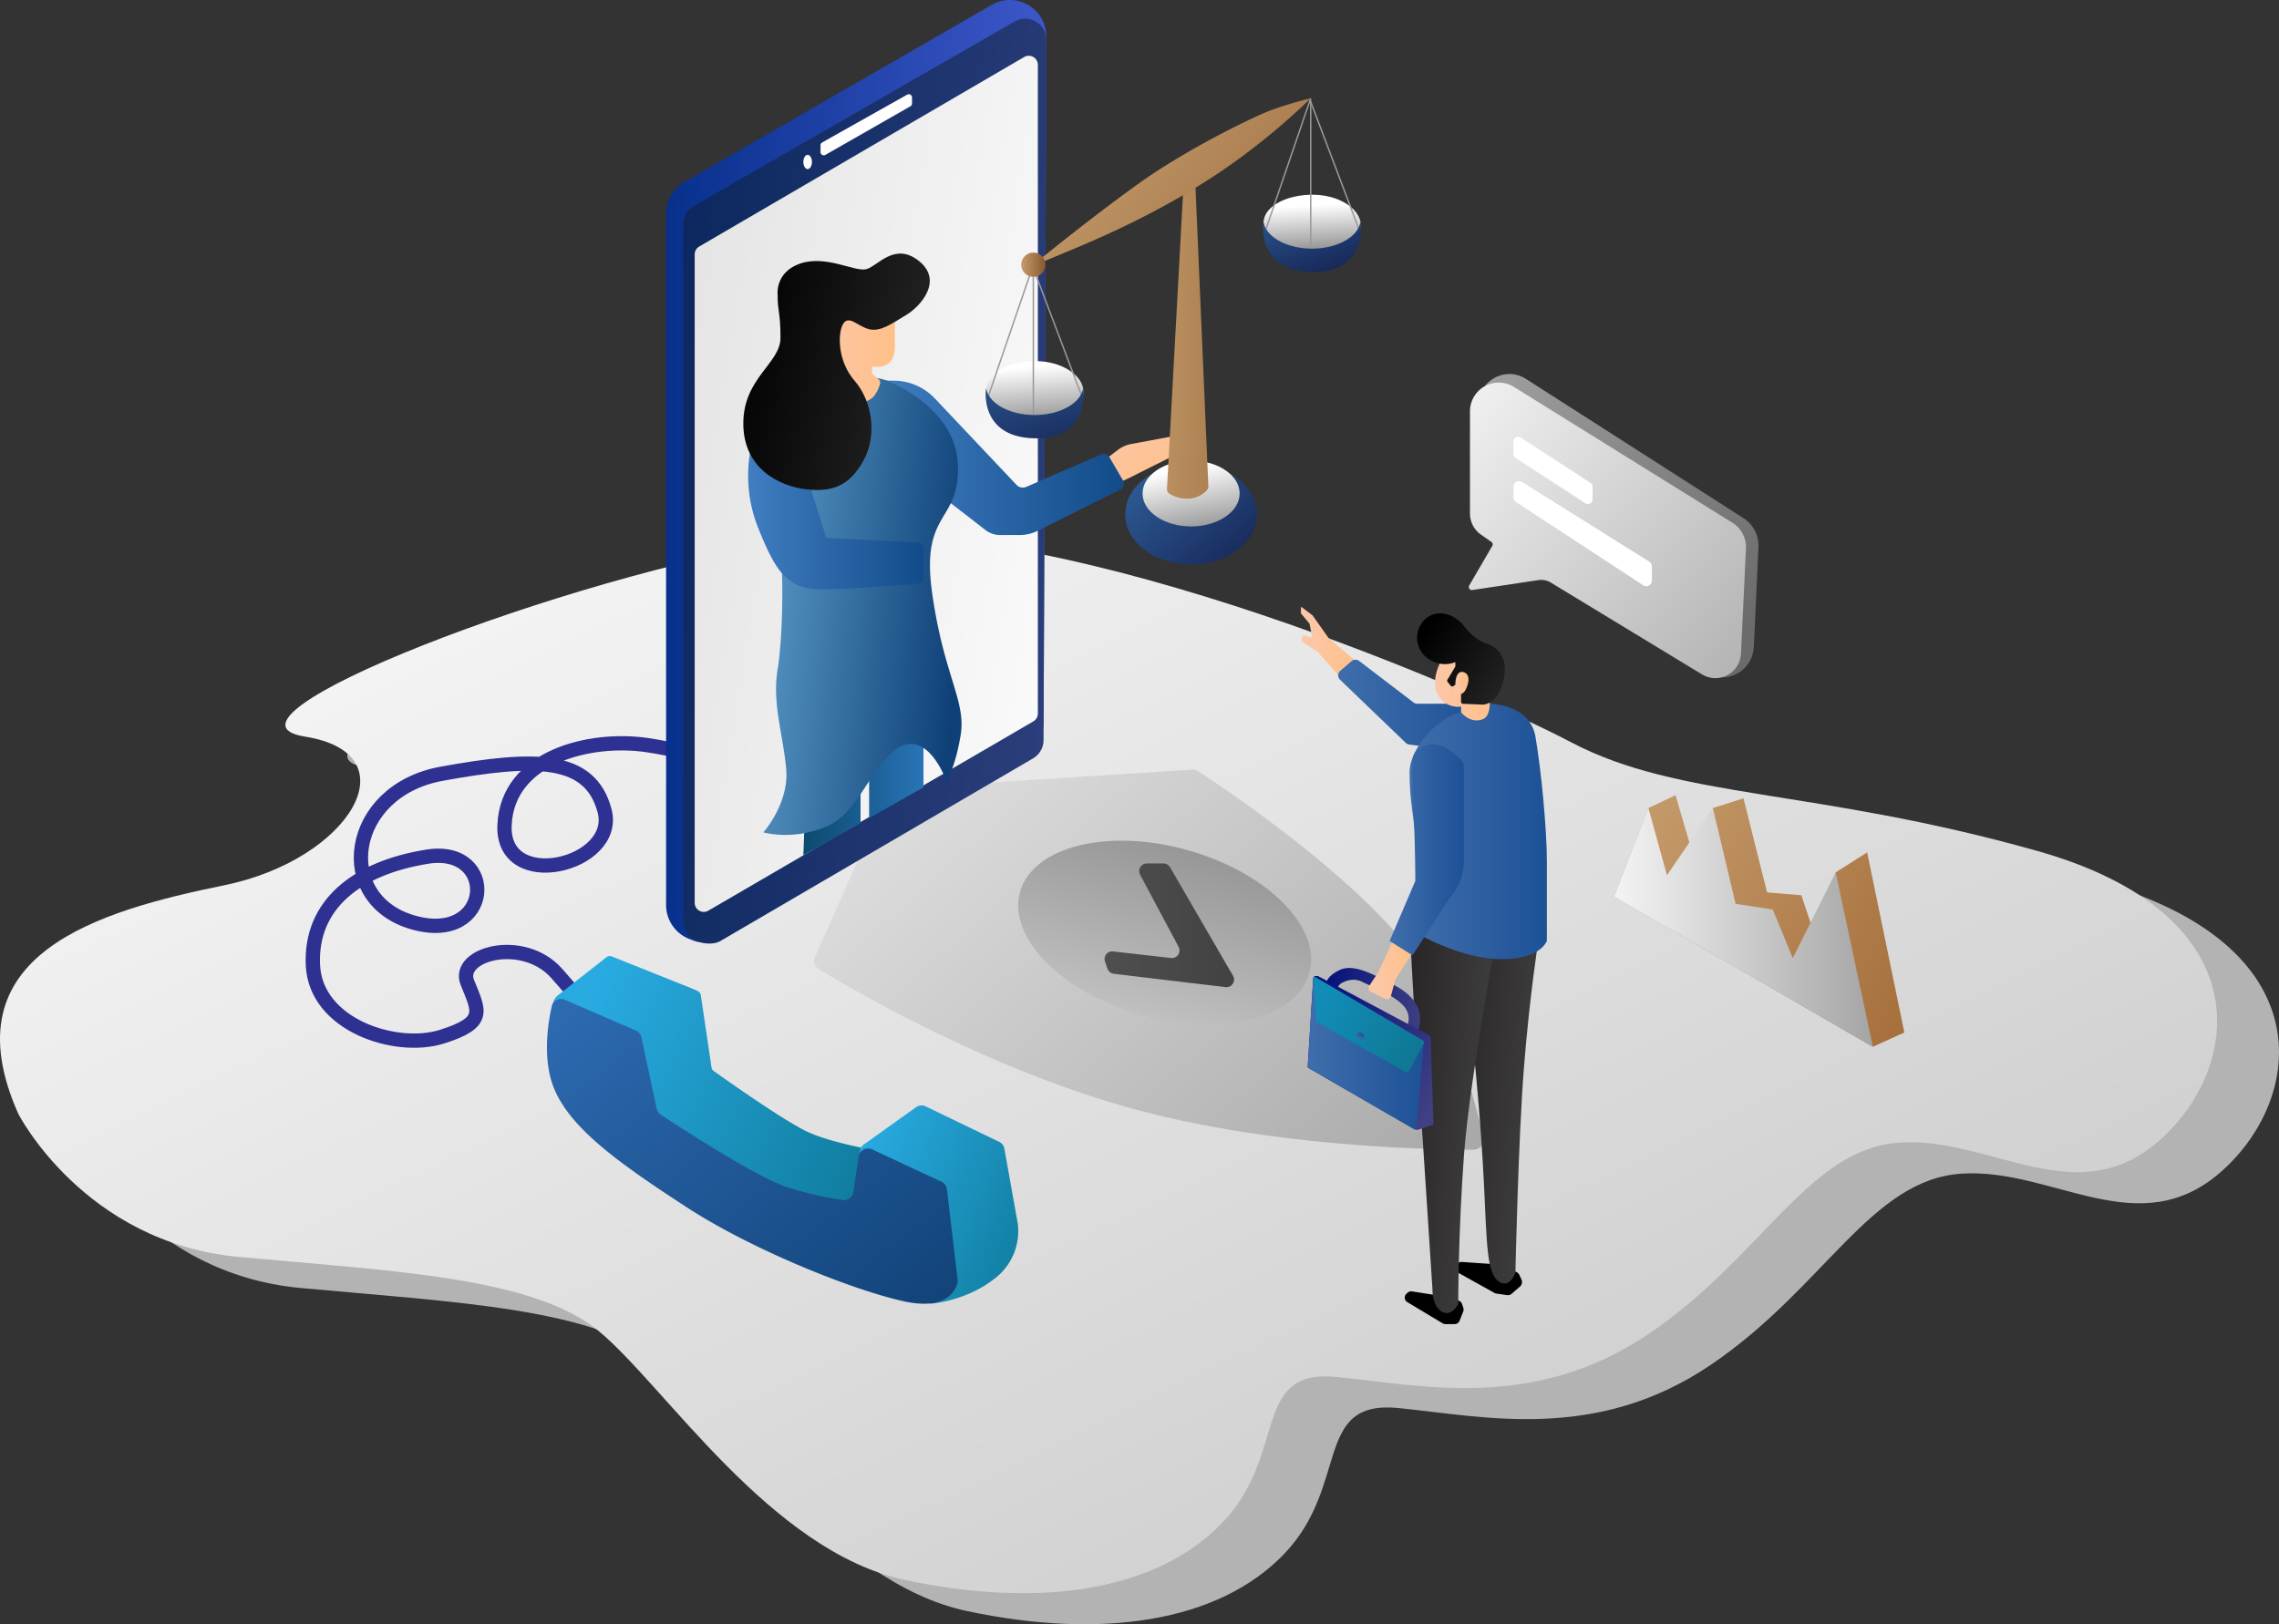 <svg xmlns="http://www.w3.org/2000/svg" xmlns:xlink="http://www.w3.org/1999/xlink" width="1056.5" height="753.19" viewBox="0 0 1056.5 753.19">
  <rect x="0" y="0" width="1056.5" height="753.19" fill="#333333" stroke="none"/>
  <defs>
    <linearGradient id="linear-gradient" x1="0.154" y1="0.149" x2="0.922" y2="0.893" gradientUnits="objectBoundingBox">
      <stop offset="0" stop-color="#f4f4f4"/>
      <stop offset="1" stop-color="#c9c9c9"/>
    </linearGradient>
    <linearGradient id="linear-gradient-2" x1="-0.136" y1="0.038" x2="1.172" y2="0.856" gradientUnits="objectBoundingBox">
      <stop offset="0" stop-color="#e8e8e8"/>
      <stop offset="1" stop-color="#a5a5a5"/>
    </linearGradient>
    <linearGradient id="linear-gradient-3" x1="-0.356" y1="0.5" x2="1.356" y2="0.5" gradientUnits="objectBoundingBox">
      <stop offset="0" stop-color="#cecece"/>
      <stop offset="1" stop-color="#898989"/>
    </linearGradient>
    <linearGradient id="linear-gradient-4" y1="0.5" x2="1" y2="0.5" gradientUnits="objectBoundingBox">
      <stop offset="0" stop-color="#4f4f4f"/>
      <stop offset="1" stop-color="#424242"/>
    </linearGradient>
    <linearGradient id="linear-gradient-5" x1="-0.032" y1="0.214" x2="1.215" y2="0.679" gradientUnits="objectBoundingBox">
      <stop offset="0" stop-color="#282425"/>
      <stop offset="1" stop-color="#444445"/>
    </linearGradient>
    <linearGradient id="linear-gradient-6" x1="-0.103" y1="0.251" x2="1.079" y2="0.629" xlink:href="#linear-gradient-5"/>
    <linearGradient id="linear-gradient-7" x1="0.058" y1="0.392" x2="0.975" y2="0.714" gradientUnits="objectBoundingBox">
      <stop offset="0" stop-color="#fcc7a9"/>
      <stop offset="1" stop-color="#ffc088"/>
    </linearGradient>
    <linearGradient id="linear-gradient-8" y1="0.5" x2="1" y2="0.5" gradientUnits="objectBoundingBox">
      <stop offset="0" stop-color="#05117c"/>
      <stop offset="1" stop-color="#404082"/>
    </linearGradient>
    <linearGradient id="linear-gradient-9" x1="0.018" y1="0.14" x2="0.983" y2="0.862" xlink:href="#linear-gradient-8"/>
    <linearGradient id="linear-gradient-10" y1="0.5" x2="1" y2="0.5" gradientUnits="objectBoundingBox">
      <stop offset="0" stop-color="#406eac"/>
      <stop offset="1" stop-color="#1d5196"/>
    </linearGradient>
    <linearGradient id="linear-gradient-11" x1="0.044" y1="0.35" x2="1.002" y2="0.726" gradientUnits="objectBoundingBox">
      <stop offset="0" stop-color="#118cb7"/>
      <stop offset="1" stop-color="#0f7793"/>
    </linearGradient>
    <linearGradient id="linear-gradient-12" x1="-0.123" y1="0.5" x2="1.123" y2="0.5" xlink:href="#linear-gradient-10"/>
    <linearGradient id="linear-gradient-14" x1="0.045" y1="0.607" x2="0.999" y2="0.381" xlink:href="#linear-gradient-7"/>
    <linearGradient id="linear-gradient-15" x1="0" y1="0.5" x2="1" y2="0.5" xlink:href="#linear-gradient-7"/>
    <linearGradient id="linear-gradient-16" x1="0.081" y1="0.229" x2="1.055" y2="0.945" gradientUnits="objectBoundingBox">
      <stop offset="0"/>
      <stop offset="1" stop-color="#282828"/>
    </linearGradient>
    <linearGradient id="linear-gradient-17" x1="0" y1="0.5" x2="1" y2="0.5" xlink:href="#linear-gradient-7"/>
    <linearGradient id="linear-gradient-20" x1="0.044" y1="0.316" x2="1.002" y2="0.675" gradientUnits="objectBoundingBox">
      <stop offset="0" stop-color="#29abe2"/>
      <stop offset="1" stop-color="#107ea0"/>
    </linearGradient>
    <linearGradient id="linear-gradient-21" x1="0.002" y1="0.279" x2="0.986" y2="0.792" gradientUnits="objectBoundingBox">
      <stop offset="0" stop-color="#29abe2"/>
      <stop offset="1" stop-color="#1180a3"/>
    </linearGradient>
    <linearGradient id="linear-gradient-22" x1="-0.075" y1="-0.054" x2="1.015" y2="0.996" gradientUnits="objectBoundingBox">
      <stop offset="0" stop-color="#306eb7"/>
      <stop offset="1" stop-color="#114277"/>
    </linearGradient>
    <linearGradient id="linear-gradient-23" x1="-0.017" y1="0.244" x2="1.55" y2="0.843" gradientUnits="objectBoundingBox">
      <stop offset="0" stop-color="#c69c6d"/>
      <stop offset="1" stop-color="#995e28"/>
    </linearGradient>
    <linearGradient id="linear-gradient-24" y1="0.5" x2="1" y2="0.5" gradientUnits="objectBoundingBox">
      <stop offset="0" stop-color="#f4f4f4"/>
      <stop offset="1" stop-color="#a5a5a5"/>
    </linearGradient>
    <linearGradient id="linear-gradient-25" x1="-0.068" y1="-0.067" x2="0.897" y2="0.899" gradientUnits="objectBoundingBox">
      <stop offset="0" stop-color="#a5a5a5"/>
      <stop offset="1" stop-color="#6b6b6b"/>
    </linearGradient>
    <linearGradient id="linear-gradient-26" x1="-0.128" y1="0.05" x2="1.196" y2="1.221" xlink:href="#linear-gradient-24"/>
    <linearGradient id="linear-gradient-27" y1="0.5" x2="1" y2="0.5" gradientUnits="objectBoundingBox">
      <stop offset="0" stop-color="#07308c"/>
      <stop offset="1" stop-color="#3d57c9"/>
    </linearGradient>
    <linearGradient id="linear-gradient-28" x1="-0.247" y1="0.298" x2="1.199" y2="0.687" gradientUnits="objectBoundingBox">
      <stop offset="0" stop-color="#062459"/>
      <stop offset="1" stop-color="#30417f"/>
    </linearGradient>
    <linearGradient id="linear-gradient-29" x1="-0.257" y1="0.194" x2="1.275" y2="0.813" gradientUnits="objectBoundingBox">
      <stop offset="0" stop-color="#e0e0e0"/>
      <stop offset="1" stop-color="#fff"/>
    </linearGradient>
    <linearGradient id="linear-gradient-30" y1="0.5" x2="1" y2="0.5" gradientUnits="objectBoundingBox">
      <stop offset="0" stop-color="#0b4a70"/>
      <stop offset="1" stop-color="#2974b7"/>
    </linearGradient>
    <linearGradient id="linear-gradient-31" x1="-0.018" y1="0.018" x2="0.926" y2="0.851" xlink:href="#linear-gradient-7"/>
    <linearGradient id="linear-gradient-32" y1="0.5" x2="1" y2="0.5" gradientUnits="objectBoundingBox">
      <stop offset="0" stop-color="#407ec1"/>
      <stop offset="1" stop-color="#124b89"/>
    </linearGradient>
    <linearGradient id="linear-gradient-33" x1="0.065" y1="0.445" x2="0.954" y2="0.643" gradientUnits="objectBoundingBox">
      <stop offset="0" stop-color="#5392c1"/>
      <stop offset="1" stop-color="#0e4077"/>
    </linearGradient>
    <linearGradient id="linear-gradient-37" x1="-0.051" y1="0.297" x2="1.137" y2="0.676" xlink:href="#linear-gradient-16"/>
    <linearGradient id="linear-gradient-38" x1="0.06" y1="0.122" x2="0.939" y2="0.878" gradientUnits="objectBoundingBox">
      <stop offset="0" stop-color="#2d5d96"/>
      <stop offset="1" stop-color="#18295b"/>
    </linearGradient>
    <linearGradient id="linear-gradient-39" x1="0.279" y1="-0.282" x2="0.772" y2="1.462" gradientUnits="objectBoundingBox">
      <stop offset="0.237" stop-color="#fff"/>
      <stop offset="1" stop-color="#686868"/>
    </linearGradient>
    <linearGradient id="linear-gradient-40" x1="-0.832" y1="0.342" x2="3.912" y2="0.957" gradientUnits="objectBoundingBox">
      <stop offset="0" stop-color="#c69c6d"/>
      <stop offset="1" stop-color="#87582a"/>
    </linearGradient>
    <linearGradient id="linear-gradient-41" x1="0.123" y1="0.296" x2="1.487" y2="1.033" xlink:href="#linear-gradient-40"/>
    <linearGradient id="linear-gradient-42" x1="0.386" y1="-0.307" x2="0.628" y2="1.406" xlink:href="#linear-gradient-39"/>
    <linearGradient id="linear-gradient-43" x1="0.043" y1="-0.501" x2="0.975" y2="1.073" xlink:href="#linear-gradient-38"/>
    <linearGradient id="linear-gradient-44" x1="0.435" y1="-0.146" x2="0.575" y2="1.245" xlink:href="#linear-gradient-39"/>
    <linearGradient id="linear-gradient-45" x1="-0.022" y1="-0.379" x2="0.864" y2="0.775" xlink:href="#linear-gradient-38"/>
    <linearGradient id="linear-gradient-46" x1="0" y1="0.5" x2="1" y2="0.5" xlink:href="#linear-gradient-40"/>
  </defs>
  <g id="Homepage1" transform="translate(528.25 376.595)">
    <g id="Group_6760" data-name="Group 6760" transform="translate(-528.25 -376.595)">
      <path id="Path_1980" data-name="Path 1980" d="M30.172,466.549S60.663,526.2,132.25,532.833,268.8,542.113,299.286,567.3s79.541,102.078,141.849,115.335,116.66,5.3,147.151-26.514,13.257-71.587,53.027-67.61,91.472,15.908,144.5-19.885,74.238-86.17,116.66-88.821,82.193,33.142,120.638-1.326,46.4-104.729-57-133.894S800.4,320.723,750.02,294.209s-247.9-111.358-357.936-94.124S112.883,283.6,163,291.558s20.952,57-37.378,68.936S-2.97,392.31,30.172,466.549Z" transform="translate(7.051 64.419)" fill="#b3b3b3"/>
      <path id="Path_1981" data-name="Path 1981" d="M8.52,455.679S39.011,515.335,110.6,521.963s136.546,9.28,167.037,34.468,79.541,102.078,141.849,115.335,116.66,5.3,147.151-26.514,13.257-71.587,53.027-67.61,91.472,15.908,144.5-19.885,74.238-86.17,116.66-88.821,82.193,33.142,120.638-1.326,46.4-104.729-57-133.894-165.711-23.862-216.087-50.376-247.9-111.358-357.936-94.124-279.2,83.518-229.085,91.472,20.952,57-37.378,68.936S-24.622,381.44,8.52,455.679Z" transform="translate(0 60.879)" fill="url(#linear-gradient)"/>
      <g id="Group_6748" data-name="Group 6748" transform="translate(377.474 356.877)">
        <path id="Path_1982" data-name="Path 1982" d="M285.141,355.948l33.332-75.172a4.646,4.646,0,0,1,3.952-2.755l137.433-8.81a4.642,4.642,0,0,1,2.821.734c11.386,7.376,94.473,62.283,111.395,104.586,13.232,33.08,18.757,55.562,20.784,65.347a4.633,4.633,0,0,1-4.547,5.575c-20.873-.013-96.544-1.43-161.642-20.03-66.266-18.933-126.875-54.559-141.715-63.63A4.636,4.636,0,0,1,285.141,355.948Z" transform="translate(-284.739 -269.202)" fill="url(#linear-gradient-2)"/>
        <ellipse id="Ellipse_129" data-name="Ellipse 129" cx="39.696" cy="69.659" rx="39.696" ry="69.659" transform="translate(84.641 94.923) rotate(-74.277)" fill="url(#linear-gradient-3)"/>
        <path id="Path_1983" data-name="Path 1983" d="M402.923,307.581l17.655,33.125a3.531,3.531,0,0,1-3.514,5.169l-26.877-3.053a3.531,3.531,0,0,0-3.736,4.662l1.161,3.357a3.526,3.526,0,0,0,2.919,2.352l51.791,6.172a3.531,3.531,0,0,0,3.472-5.278L416.619,303.8a3.531,3.531,0,0,0-3.054-1.759H405.84a3.53,3.53,0,0,0-3.016,5.366h0C402.858,307.463,402.891,307.523,402.923,307.581Z" transform="translate(-251.676 -258.507)" fill="url(#linear-gradient-4)"/>
      </g>
      <g id="Group_6750" data-name="Group 6750" transform="translate(603.09 281.506)">
        <path id="Path_1984" data-name="Path 1984" d="M506.628,453.61l-12.035-1.882a2.447,2.447,0,0,0-1.971.558l-.534.457a2.448,2.448,0,0,0,.331,3.96l16.387,9.833a2.449,2.449,0,0,0,1.259.349h4.293a2.449,2.449,0,0,0,2.274-1.539l1.7-4.255a2.448,2.448,0,0,0,.05-1.685l-.618-1.851a2.448,2.448,0,0,0-1.729-1.6l-9.195-2.3Q506.735,453.628,506.628,453.61Z" transform="translate(-443.104 -134.394)"/>
        <path id="Path_1985" data-name="Path 1985" d="M525.776,442.369l-13.806-.945a2.742,2.742,0,0,0-2.305.992h0a2.745,2.745,0,0,0,.782,4.147l16.56,9.216a2.752,2.752,0,0,0,.945.318l4.88.7a2.746,2.746,0,0,0,2.2-.65l3.818-3.337a2.746,2.746,0,0,0,.689-3.212l-.984-2.144a2.741,2.741,0,0,0-1.627-1.461L526.457,442.5A2.715,2.715,0,0,0,525.776,442.369Z" transform="translate(-437.305 -137.742)"/>
        <path id="Path_1986" data-name="Path 1986" d="M547.7,333.387s-3.977,25.188-6.628,58.33-3.977,95.449-3.977,95.449-2.651,7.954-7.954,3.977-5.3-17.234-6.628-45.073-5.3-74.238-9.28-95.449-5.3-34.468-5.3-34.468h37.235Z" transform="translate(-437.666 -178.539)" fill="url(#linear-gradient-5)"/>
        <path id="Path_1987" data-name="Path 1987" d="M503.532,493.167s-3.977-62.307-6.628-100.752-3.977-70.261-3.977-70.261h41.556s-13.717,72.913-16.368,108.706-2.651,68.936-2.651,68.936-2.651,5.3-6.628,3.977S503.532,497.144,503.532,493.167Z" transform="translate(-442.551 -176.585)" fill="url(#linear-gradient-6)"/>
        <path id="Path_1988" data-name="Path 1988" d="M472.2,243.849l-9.31-10.534-.08-.07-7.335-4.88a.823.823,0,0,1-.312-.984l.607-1.556a1.093,1.093,0,0,1,1.119-.264l2.362.787a.6.6,0,0,0,.773-.683l-1.095-5.474a.6.6,0,0,0-.127-.264l-3.741-4.486a.6.6,0,0,1-.138-.382V212.6a.253.253,0,0,1,.407-.2l4.649,3.545a1.077,1.077,0,0,1,.4.347l7.234,10.248a.553.553,0,0,0,.1.109L480.1,237.263l.033.03,2.174,2.174a.6.6,0,0,1-.04.879l-7.027,5.857a.6.6,0,0,1-.81-.045Z" transform="translate(-454.927 -212.347)" fill="url(#linear-gradient-7)"/>
        <g id="Group_6749" data-name="Group 6749" transform="translate(3.133 167.363)">
          <path id="Path_1989" data-name="Path 1989" d="M469.1,347.525a4.785,4.785,0,0,1,2.113-2.129c1.947-.989,5.529-2.222,9.11-.432,5.3,2.651,15.908,6.628,19.885,11.931s0,10.5,0,10.5l5.3,2.753s3.977-7.954,0-14.583c-3.41-5.683-7.954-7.954-15.908-11.931s-14.583-6.628-19.885-3.977c-5.928,2.964-5.879,5.863-5.879,5.863l4.554,3.416Z" transform="translate(-455.157 -338.594)" fill="url(#linear-gradient-8)"/>
          <path id="Path_1990" data-name="Path 1990" d="M461.034,341.4h.41a2.319,2.319,0,0,1,1.091.273l51.423,27.4a.614.614,0,0,1,.326.524l1.3,40.281a.615.615,0,0,1-.42.6l-6.419,2.14a2.573,2.573,0,0,1-2.1-.215L457.6,384.012a.616.616,0,0,1-.306-.571l2.559-40.929A1.186,1.186,0,0,1,461.034,341.4Z" transform="translate(-457.29 -337.68)" fill="url(#linear-gradient-9)"/>
          <path id="Path_1991" data-name="Path 1991" d="M457.292,383.327l2.563-41.011a.629.629,0,0,1,.947-.5l50.038,29.422a.628.628,0,0,1,.308.6l-3.419,40.062a.629.629,0,0,1-.941.49L457.6,383.91A.627.627,0,0,1,457.292,383.327Z" transform="translate(-457.29 -337.574)" fill="url(#linear-gradient-10)"/>
          <path id="Path_1992" data-name="Path 1992" d="M459.318,342.239l1.237,19.791a.882.882,0,0,0,.449.716l41.22,23.188a.886.886,0,0,0,1.212-.349l7.115-13.043a.886.886,0,0,0-.327-1.186L460.07,341.777A.5.5,0,0,0,459.318,342.239Z" transform="translate(-456.63 -337.58)" fill="url(#linear-gradient-11)"/>
          <ellipse id="Ellipse_130" data-name="Ellipse 130" cx="1.469" cy="1.947" rx="1.469" ry="1.947" transform="matrix(0.521, -0.854, 0.854, 0.521, 22.08, 31.792)" fill="url(#linear-gradient-12)"/>
        </g>
        <path id="Path_1993" data-name="Path 1993" d="M524.635,251.168H504.567a2.78,2.78,0,0,1-1.688-.57l-25.219-19.274a2.779,2.779,0,0,0-3.5.1l-5.246,4.5a2.78,2.78,0,0,0-.117,4.115l30.528,29.315a2.792,2.792,0,0,0,1.578.753l17.9,2.256a2.777,2.777,0,0,0,.347.021h13a2.779,2.779,0,0,0,2.761-3.09l-1.765-15.652a2.781,2.781,0,0,0-2.763-2.468Z" transform="translate(-450.686 -206.353)" fill="url(#linear-gradient-10)"/>
        <path id="Path_1994" data-name="Path 1994" d="M490.231,328.63l-7.155,15.5a1.941,1.941,0,0,1-.143.257l-4.031,6.045a1.9,1.9,0,0,0,.729,2.746l6.607,3.3a1.9,1.9,0,0,0,2.678-1.206l1.977-7.425a1.876,1.876,0,0,1,.236-.534l9.182-14.336a1.893,1.893,0,0,0-.929-2.795l-6.765-2.537A1.9,1.9,0,0,0,490.231,328.63Z" transform="translate(-447.222 -174.835)" fill="url(#linear-gradient-14)"/>
        <path id="Path_1995" data-name="Path 1995" d="M504.616,232.681s-5.3,9.28-1.326,15.908a10.44,10.44,0,0,0,10.606,5.3v8.877l13.257.4V251.241s5.3-11.816,0-17.176S513.9,220.75,504.616,232.681Z" transform="translate(-439.657 -207.751)" fill="url(#linear-gradient-15)"/>
        <path id="Path_1996" data-name="Path 1996" d="M511.148,248.123l-1.47-1.825a.848.848,0,0,1-.066-.965l3.554-5.922a.852.852,0,0,0,.121-.435v-1.812a13.307,13.307,0,0,1-13.257-2.075,11.786,11.786,0,0,1,0-18.5c5.3-3.891,12.809-2.046,17.673,4.323s10.167,7.694,10.167,7.694,10.605,2.651,7.954,15.908-10.318,12.329-10.318,12.329l-8.761-.363a.846.846,0,0,1-.81-.842l-.033-8.006a.845.845,0,0,0-1.275-.724l-2.389,1.415A.845.845,0,0,1,511.148,248.123Z" transform="translate(-441.699 -211.628)" fill="url(#linear-gradient-16)"/>
        <path id="Path_1997" data-name="Path 1997" d="M508.927,240.5s0-6.628,3.977-5.3,1.326,7.9,0,9.251-3.977,1.355-3.977,1.355Z" transform="translate(-437.34 -204.963)" fill="url(#linear-gradient-17)"/>
        <path id="Path_1998" data-name="Path 1998" d="M516.789,250.13s3.977,5.3,9.827,3.314c3.753-1.275,3.43-7.291,3.43-7.291s18.56,0,21.211,15.245,5.3,43.085,5.3,57.667v37.1s-3.056,8.891-22.077,8.43-38.9-12.393-38.9-12.393,1.326-33.373,0-45.189-2.651-17.119-2.651-29.05S507.077,252.032,516.789,250.13Z" transform="translate(-442.551 -201.337)" fill="url(#linear-gradient-10)"/>
        <path id="Path_1999" data-name="Path 1999" d="M499.094,262.79a6.988,6.988,0,0,0-2.556,5.508c.025,4.517.139,13.934.628,25.626.692,16.542.692,29.8.692,29.8l-11.931,27.839,10.606,6.628,17.234-26.514a26.006,26.006,0,0,0,6.628-17.234V270.988a4.767,4.767,0,0,0-1.271-3.255C515.906,264.276,507.123,256.358,499.094,262.79Z" transform="translate(-444.831 -196.714)" fill="url(#linear-gradient-10)"/>
      </g>
      <g id="Group_6752" data-name="Group 6752" transform="translate(145.007 344.678)">
        <path id="Path_2000" data-name="Path 2000" d="M335.471,318.533s-30.491-2.651-33.142-25.188-11.268-28.5-37.782-32.479-64.959,5.3-66.284,37.119,53.027,18.56,46.4-6.628-31.816-25.188-75.564-17.234-50.376,58.33-13.257,68.936,39.771-35.794,6.628-30.491-54.353,22.537-53.027,50.376,38.445,39.771,59.656,33.142,17.234-11.931,11.931-25.188,25.791-21.729,41.4-4.236,22.236,28.1,22.236,28.1" transform="translate(-109.383 -260)" fill="none" stroke="#2e3192" stroke-width="6.628"/>
        <g id="Group_6751" data-name="Group 6751" transform="translate(108.543 98.648)">
          <path id="Path_2001" data-name="Path 2001" d="M195.77,352.649l22.558-17.723a2.411,2.411,0,0,1,2.381-.342L259.1,349.94c.062.025.123.053.183.082l1.441.721a2.406,2.406,0,0,1,1.3,1.8l4.97,33.545a2.394,2.394,0,0,0,.976,1.6c5.194,3.713,33.432,23.767,44.247,28.573,9.1,4.043,23.652,6.986,30.056,8.156a2.4,2.4,0,0,1,1.7,3.471l-13.486,26.14a2.406,2.406,0,0,1-3.1,1.1l-91.511-39.955a2.414,2.414,0,0,1-.917-.7l-41.438-51.8a2.409,2.409,0,0,1-.516-1.739l.39-3.945A6.3,6.3,0,0,1,195.77,352.649Z" transform="translate(-190.696 -334.412)" fill="url(#linear-gradient-20)"/>
          <path id="Path_2002" data-name="Path 2002" d="M303.69,404.8l24.279-17.343a4.277,4.277,0,0,1,4.344-.371l34.2,16.509a4.277,4.277,0,0,1,2.349,3.1l6.245,34.97A27.668,27.668,0,0,1,364.5,466.854c-11.547,9.237-25.443,11.309-28.838,11.691a4.319,4.319,0,0,1-1.458-.084l-19.539-4.544a4.278,4.278,0,0,1-2.785-2.117l-14.316-26.246a4.274,4.274,0,0,1-.481-2.631l4.859-35.226A4.27,4.27,0,0,1,303.69,404.8Z" transform="translate(-156.808 -317.395)" fill="url(#linear-gradient-21)"/>
          <path id="Path_2003" data-name="Path 2003" d="M199.526,349.79l32.958,14.282a4.409,4.409,0,0,1,2.557,3.121l7.1,33.141a4.4,4.4,0,0,0,1.881,2.755c7.816,5.154,44,28.756,58.153,33.472a154.3,154.3,0,0,0,26.146,6.093,4.4,4.4,0,0,0,4.981-3.712l2.464-16.428a4.41,4.41,0,0,1,6.225-3.342L374.186,434.2a4.408,4.408,0,0,1,2.515,3.481l4.939,41.98a4.276,4.276,0,0,1-.082,1.509c-.737,3.048-4.723,12.935-25.029,8.422-23.862-5.3-70.261-23.862-100.752-43.748S202.75,410.047,194.8,391.487c-5.755-13.425-3.184-30.32-1.322-38.638A4.4,4.4,0,0,1,199.526,349.79Z" transform="translate(-191.26 -329.524)" fill="url(#linear-gradient-22)"/>
        </g>
      </g>
      <g id="Group_6753" data-name="Group 6753" transform="translate(748.252 368.744)">
        <path id="Path_2004" data-name="Path 2004" d="M580.335,284.119l12.594-5.966,9.28,31.817,8.012-25.851,14.193-4.525,10.937,43.632,15.908,1.326,6.628,19.885,9.28-30.491,14.583-9.28,17.234,83.518L684.4,394.814l-119.975-69.6Z" transform="translate(-564.426 -278.153)" fill="url(#linear-gradient-23)"/>
        <path id="Path_2005" data-name="Path 2005" d="M564.426,323.75l15.908-41.1,8.617,31.154,21.269-31.154,10.548,44.41L638,329.715l9.28,22.537,19.885-39.771L684.4,393.348Z" transform="translate(-564.426 -276.688)" fill="url(#linear-gradient-24)"/>
      </g>
      <g id="Group_6754" data-name="Group 6754" transform="translate(680.924 173.437)">
        <path id="Path_2006" data-name="Path 2006" d="M646.868,211.17,644.739,257.2c-.532,11.492-12.927,18.117-22.38,11.962l-98.757-64.3a15.14,15.14,0,0,1-6.8-12.7v-46.3c0-11.783,12.6-18.975,22.322-12.747L639.99,197.693A15.155,15.155,0,0,1,646.868,211.17Z" transform="translate(-512.609 -130.828)" fill="url(#linear-gradient-25)"/>
        <path id="Path_2007" data-name="Path 2007" d="M642.111,210.782l-2.321,48.743a11.9,11.9,0,0,1-18.253,9.5l-69.9-42.46a8.542,8.542,0,0,0-5.7-1.147l-30.651,4.6a1.43,1.43,0,0,1-1.448-2.136L524.5,209.593a1.43,1.43,0,0,0-.414-1.892l-4.38-3.072a11.907,11.907,0,0,1-5.541-10.062v-47.4a13.335,13.335,0,0,1,20.376-11.325l101.289,62.975A13.337,13.337,0,0,1,642.111,210.782Z" transform="translate(-513.639 -129.856)" fill="url(#linear-gradient-26)"/>
        <path id="Path_2008" data-name="Path 2008" d="M529.247,160.811v-5.936a2.123,2.123,0,0,1,3.28-1.779l32.417,21.07a2.125,2.125,0,0,1,.965,1.78v5.935a2.122,2.122,0,0,1-3.278,1.78L530.213,162.59A2.121,2.121,0,0,1,529.247,160.811Z" transform="translate(-508.556 -123.689)" fill="#fff"/>
        <path id="Path_2009" data-name="Path 2009" d="M529.247,175.8v-4.9a2.6,2.6,0,0,1,3.981-2.2l58.957,36.93a2.6,2.6,0,0,1,1.221,2.2v6.579a2.6,2.6,0,0,1-4.026,2.175l-58.957-38.615A2.6,2.6,0,0,1,529.247,175.8Z" transform="translate(-508.556 -118.625)" fill="#fff"/>
      </g>
      <g id="Group_6755" data-name="Group 6755" transform="translate(308.788)">
        <path id="Path_2010" data-name="Path 2010" d="M232.927,417.794V99.08a16.912,16.912,0,0,1,8.461-14.649L383.843,2.262a16.912,16.912,0,0,1,16.466-.24h0A16.908,16.908,0,0,1,409.2,16.978L407.93,335.032a16.911,16.911,0,0,1-1.209,6.214l-1.949,4.873a16.919,16.919,0,0,1-7.172,8.321L259.9,434.864a16.908,16.908,0,0,1-14.73,1.131l-1.538-.606a16.911,16.911,0,0,1-10.708-15.733Z" transform="translate(-232.927 0)" fill="url(#linear-gradient-27)"/>
        <path id="Path_2011" data-name="Path 2011" d="M238.927,101.863V424.8a9.831,9.831,0,0,0,4.621,8.339l.977.611c3.081,1.926,8.487,2.292,11.636.477l144.878-84.657a9.837,9.837,0,0,0,4.925-8.522v-3.6l1.3-321.032a9.836,9.836,0,0,0-4.118-8.043h0a9.838,9.838,0,0,0-10.619-.522L243.859,93.337A9.832,9.832,0,0,0,238.927,101.863Z" transform="translate(-230.973 2.13)" fill="url(#linear-gradient-28)"/>
        <path id="Path_2012" data-name="Path 2012" d="M245.016,107.967,395.674,20.084a4.212,4.212,0,0,1,6.335,3.638v300.8h0a4.211,4.211,0,0,1-2.092,3.639L249.258,415.938a4.211,4.211,0,0,1-6.331-3.639V111.605A4.21,4.21,0,0,1,245.016,107.967Z" transform="translate(-229.67 6.352)" fill="url(#linear-gradient-29)"/>
        <path id="Path_2013" data-name="Path 2013" d="M287.7,55.32l39.4-22.164a1.509,1.509,0,0,1,2.25,1.315v2.769a1.509,1.509,0,0,1-.761,1.31l-39.4,22.539a1.509,1.509,0,0,1-2.258-1.311V56.635A1.508,1.508,0,0,1,287.7,55.32Z" transform="translate(-215.34 10.734)" fill="#fff"/>
        <ellipse id="Ellipse_131" data-name="Ellipse 131" cx="1.989" cy="3.314" rx="1.989" ry="3.314" transform="translate(63.632 71.79)" fill="#fff"/>
      </g>
      <g id="Group_6756" data-name="Group 6756" transform="translate(344.581 117.586)">
        <path id="Path_2014" data-name="Path 2014" d="M311.417,298.041V273.487l-3.977,5.994v20.98l-26.514,14.813,1.326-35.217,54.353-30.4V283.79Z" transform="translate(-253.088 -36.277)" fill="url(#linear-gradient-30)"/>
        <path id="Path_2015" data-name="Path 2015" d="M387.039,164.131l6.651-5.03a14.658,14.658,0,0,1,6.164-2.72l23.32-4.327a2.625,2.625,0,0,1,3,1.849l.544,1.873a2.623,2.623,0,0,1-1.346,3.078l-26.4,13.23-9.707,4.567a2.626,2.626,0,0,1-3.415-1.106l-3.007-5.438a2.626,2.626,0,0,1,.723-3.371Z" transform="translate(-220.002 -68.079)" fill="url(#linear-gradient-31)"/>
        <path id="Path_2016" data-name="Path 2016" d="M309.9,133.153h4.342a26.418,26.418,0,0,1,19.205,8.278l37.834,40.057a4.005,4.005,0,0,0,4.506.925l34.77-15.068a2.974,2.974,0,0,1,3.753,1.232l6.35,10.885a2.975,2.975,0,0,1-1.24,4.161l-38.169,19.085a19.258,19.258,0,0,1-8.61,2.032h-8.971a11.115,11.115,0,0,1-6.811-2.331l-25.9-20.074a2.988,2.988,0,0,1-.319-.288l-22.88-23.735a2.979,2.979,0,0,1-.832-2.065V136.129A2.976,2.976,0,0,1,309.9,133.153Z" transform="translate(-244.62 -74.22)" fill="url(#linear-gradient-32)"/>
        <path id="Path_2017" data-name="Path 2017" d="M315.159,131.927a28.28,28.28,0,0,1,12.153,2.9c9.944,4.861,28.787,16.726,29.762,37.168,1.326,27.839-17.234,21.211-11.931,59.656s15.908,50.376,13.257,66.284-6.628,21.211-6.628,21.211-7.954-22.537-21.211-15.908S312,333.732,296.092,340.361s-29.165,2.651-29.165,2.651,11.931-13.257,10.606-29.165-6.628-30.491-3.977-46.4,3.977-60.982-2.651-78.216C264.554,172.725,270.526,131.522,315.159,131.927Z" transform="translate(-257.647 -74.62)" fill="url(#linear-gradient-33)"/>
        <path id="Path_2018" data-name="Path 2018" d="M322.348,193.373l19.265-1.133a11.537,11.537,0,0,1,3.64.369l16.853,4.494a9.8,9.8,0,0,0,2.527.331h7.709a1.512,1.512,0,0,1,1.511,1.511h0a1.513,1.513,0,0,1-.916,1.389l-13.5,5.785a4.968,4.968,0,0,1-2.871.316L338.3,203.011a11.687,11.687,0,0,0-2.947-.172l-12.809.883a1.511,1.511,0,0,1-1.615-1.507v-7.332A1.511,1.511,0,0,1,322.348,193.373Z" transform="translate(-240.06 -54.983)" fill="url(#linear-gradient-15)"/>
        <path id="Path_2019" data-name="Path 2019" d="M263.352,156.273A65.194,65.194,0,0,0,266,194.717c7.954,19.885,13.257,29.165,29.165,29.165,13.2,0,37.362-1.985,45.2-2.659a2.766,2.766,0,0,0,2.527-2.761V205.193a3.018,3.018,0,0,0-2.863-3.013l-42.21-2.16L286.177,162.9S280.586,143.016,263.352,156.273Z" transform="translate(-259.375 -68.174)" fill="url(#linear-gradient-32)"/>
        <path id="Path_2020" data-name="Path 2020" d="M303.558,153.2s6.628,0,9.28-3.977a16.59,16.59,0,0,0,2.453-5.315,1.929,1.929,0,0,0-.746-1.985c-1.176-.875-3.032-2.4-3.032-3.306v-2.651s10.605,2.651,10.605-9.28V105.854l-35.794-1.7-1.615,49.05Z" transform="translate(-251.856 -83.665)" fill="url(#linear-gradient-15)"/>
        <path id="Path_2021" data-name="Path 2021" d="M275.835,107.861s-1.326-10.605,10.605-14.583,25.188,3.977,30.491,2.651,13.083-12.854,24.438-3.776.75,21.009-5.878,24.987-11.931,7.954-17.234,6.628-9.28-6.628-11.931-2.651-2.94,17.234,5.158,26.514,10.75,25.188,4.122,37.119-14.583,14.583-26.514,13.257-29.165-9.28-29.165-30.491,17.234-27.839,17.234-39.771S275.835,115.815,275.835,107.861Z" transform="translate(-259.927 -88.698)" fill="url(#linear-gradient-37)"/>
      </g>
      <g id="Group_6759" data-name="Group 6759" transform="translate(456.928 39.974)">
        <ellipse id="Ellipse_132" data-name="Ellipse 132" cx="30.54" cy="23.307" rx="30.54" ry="23.307" transform="translate(64.701 175.201)" fill="url(#linear-gradient-38)"/>
        <ellipse id="Ellipse_133" data-name="Ellipse 133" cx="22.503" cy="15.27" rx="22.503" ry="15.27" transform="translate(72.738 173.593)" fill="url(#linear-gradient-39)"/>
        <path id="Path_2022" data-name="Path 2022" d="M415.979,62.017l-7.894,145.263a2.518,2.518,0,0,0,1.137,2.264,15.414,15.414,0,0,0,8.433,2.289,12.077,12.077,0,0,0,8.967-3.984,2.512,2.512,0,0,0,.636-1.8L421.065,62.047a2.546,2.546,0,0,0-3.956-2.01h0A2.547,2.547,0,0,0,415.979,62.017Z" transform="translate(-324.022 -20.561)" fill="url(#linear-gradient-40)"/>
        <path id="Path_2023" data-name="Path 2023" d="M361.546,111.549s26.52-21.7,49.024-37.773,52.484-30.54,60.8-33.753A163.864,163.864,0,0,1,490.134,34.4,313.367,313.367,0,0,1,447.54,68.955c-24.11,16.074-48.22,27.325-67.509,35.361l-19.287,8.036" transform="translate(-339.439 -28.771)" fill="url(#linear-gradient-41)"/>
        <g id="Group_6757" data-name="Group 6757" transform="translate(0 82.778)">
          <path id="Path_2024" data-name="Path 2024" d="M389.985,140.6c0,7.571-9.9,13.128-22.372,13.128s-22.793-6.684-22.793-14.255,10.323-13.161,22.793-13.161S389.985,133.027,389.985,140.6Z" transform="translate(-344.625 -81.615)" fill="url(#linear-gradient-42)"/>
          <line id="Line_59" data-name="Line 59" y2="70.723" transform="translate(22.107 0.804)" fill="none" stroke="#999" stroke-width="0.663"/>
          <line id="Line_60" data-name="Line 60" x2="22.503" y2="59.472" transform="translate(22.107 1.607)" fill="none" stroke="#999" stroke-width="0.663"/>
          <line id="Line_61" data-name="Line 61" x1="20.896" y2="61.079" transform="translate(1.211 0)" fill="none" stroke="#999" stroke-width="0.663"/>
          <path id="Path_2025" data-name="Path 2025" d="M389.87,136.042h0a.1.1,0,0,0-.1.08c-1.375,6.772-10.868,12.016-22.392,12.016s-21.017-5.244-22.392-12.016a.1.1,0,0,0-.1-.08h0a.1.1,0,0,0-.1.087c-.186,1.518-2.274,22.333,22.588,22.806,24.879.473,22.771-21.248,22.588-22.806A.1.1,0,0,0,389.87,136.042Z" transform="translate(-344.673 -78.445)" fill="url(#linear-gradient-43)"/>
        </g>
        <g id="Group_6758" data-name="Group 6758" transform="translate(128.588 5.626)">
          <path id="Path_2026" data-name="Path 2026" d="M486.982,82.4c0,7.571-9.9,13.127-22.372,13.127s-22.793-6.683-22.793-14.254S452.14,68.112,464.61,68.112,486.982,74.829,486.982,82.4Z" transform="translate(-441.622 -23.416)" fill="url(#linear-gradient-44)"/>
          <line id="Line_62" data-name="Line 62" y2="70.723" transform="translate(22.107 0.804)" fill="none" stroke="#999" stroke-width="0.663"/>
          <line id="Line_63" data-name="Line 63" x2="22.503" y2="59.472" transform="translate(22.107 1.607)" fill="none" stroke="#999" stroke-width="0.663"/>
          <line id="Line_64" data-name="Line 64" x1="20.896" y2="61.079" transform="translate(1.211)" fill="none" stroke="#999" stroke-width="0.663"/>
          <path id="Path_2027" data-name="Path 2027" d="M486.867,77.844h0a.1.1,0,0,0-.1.08c-1.375,6.77-10.868,12.016-22.392,12.016s-21.017-5.246-22.392-12.016a.1.1,0,0,0-.1-.08h0a.1.1,0,0,0-.1.088c-.186,1.518-2.274,22.333,22.588,22.806,24.879.473,22.773-21.248,22.59-22.806A.1.1,0,0,0,486.867,77.844Z" transform="translate(-441.67 -20.247)" fill="url(#linear-gradient-45)"/>
        </g>
        <circle id="Ellipse_134" data-name="Ellipse 134" cx="5.626" cy="5.626" r="5.626" transform="translate(16.481 77.153)" fill="url(#linear-gradient-46)"/>
        <circle id="Ellipse_135" data-name="Ellipse 135" cx="5.626" cy="5.626" r="5.626" transform="translate(145.069 0)" fill="url(#linear-gradient-46)"/>
      </g>
    </g>
  </g>
</svg>
